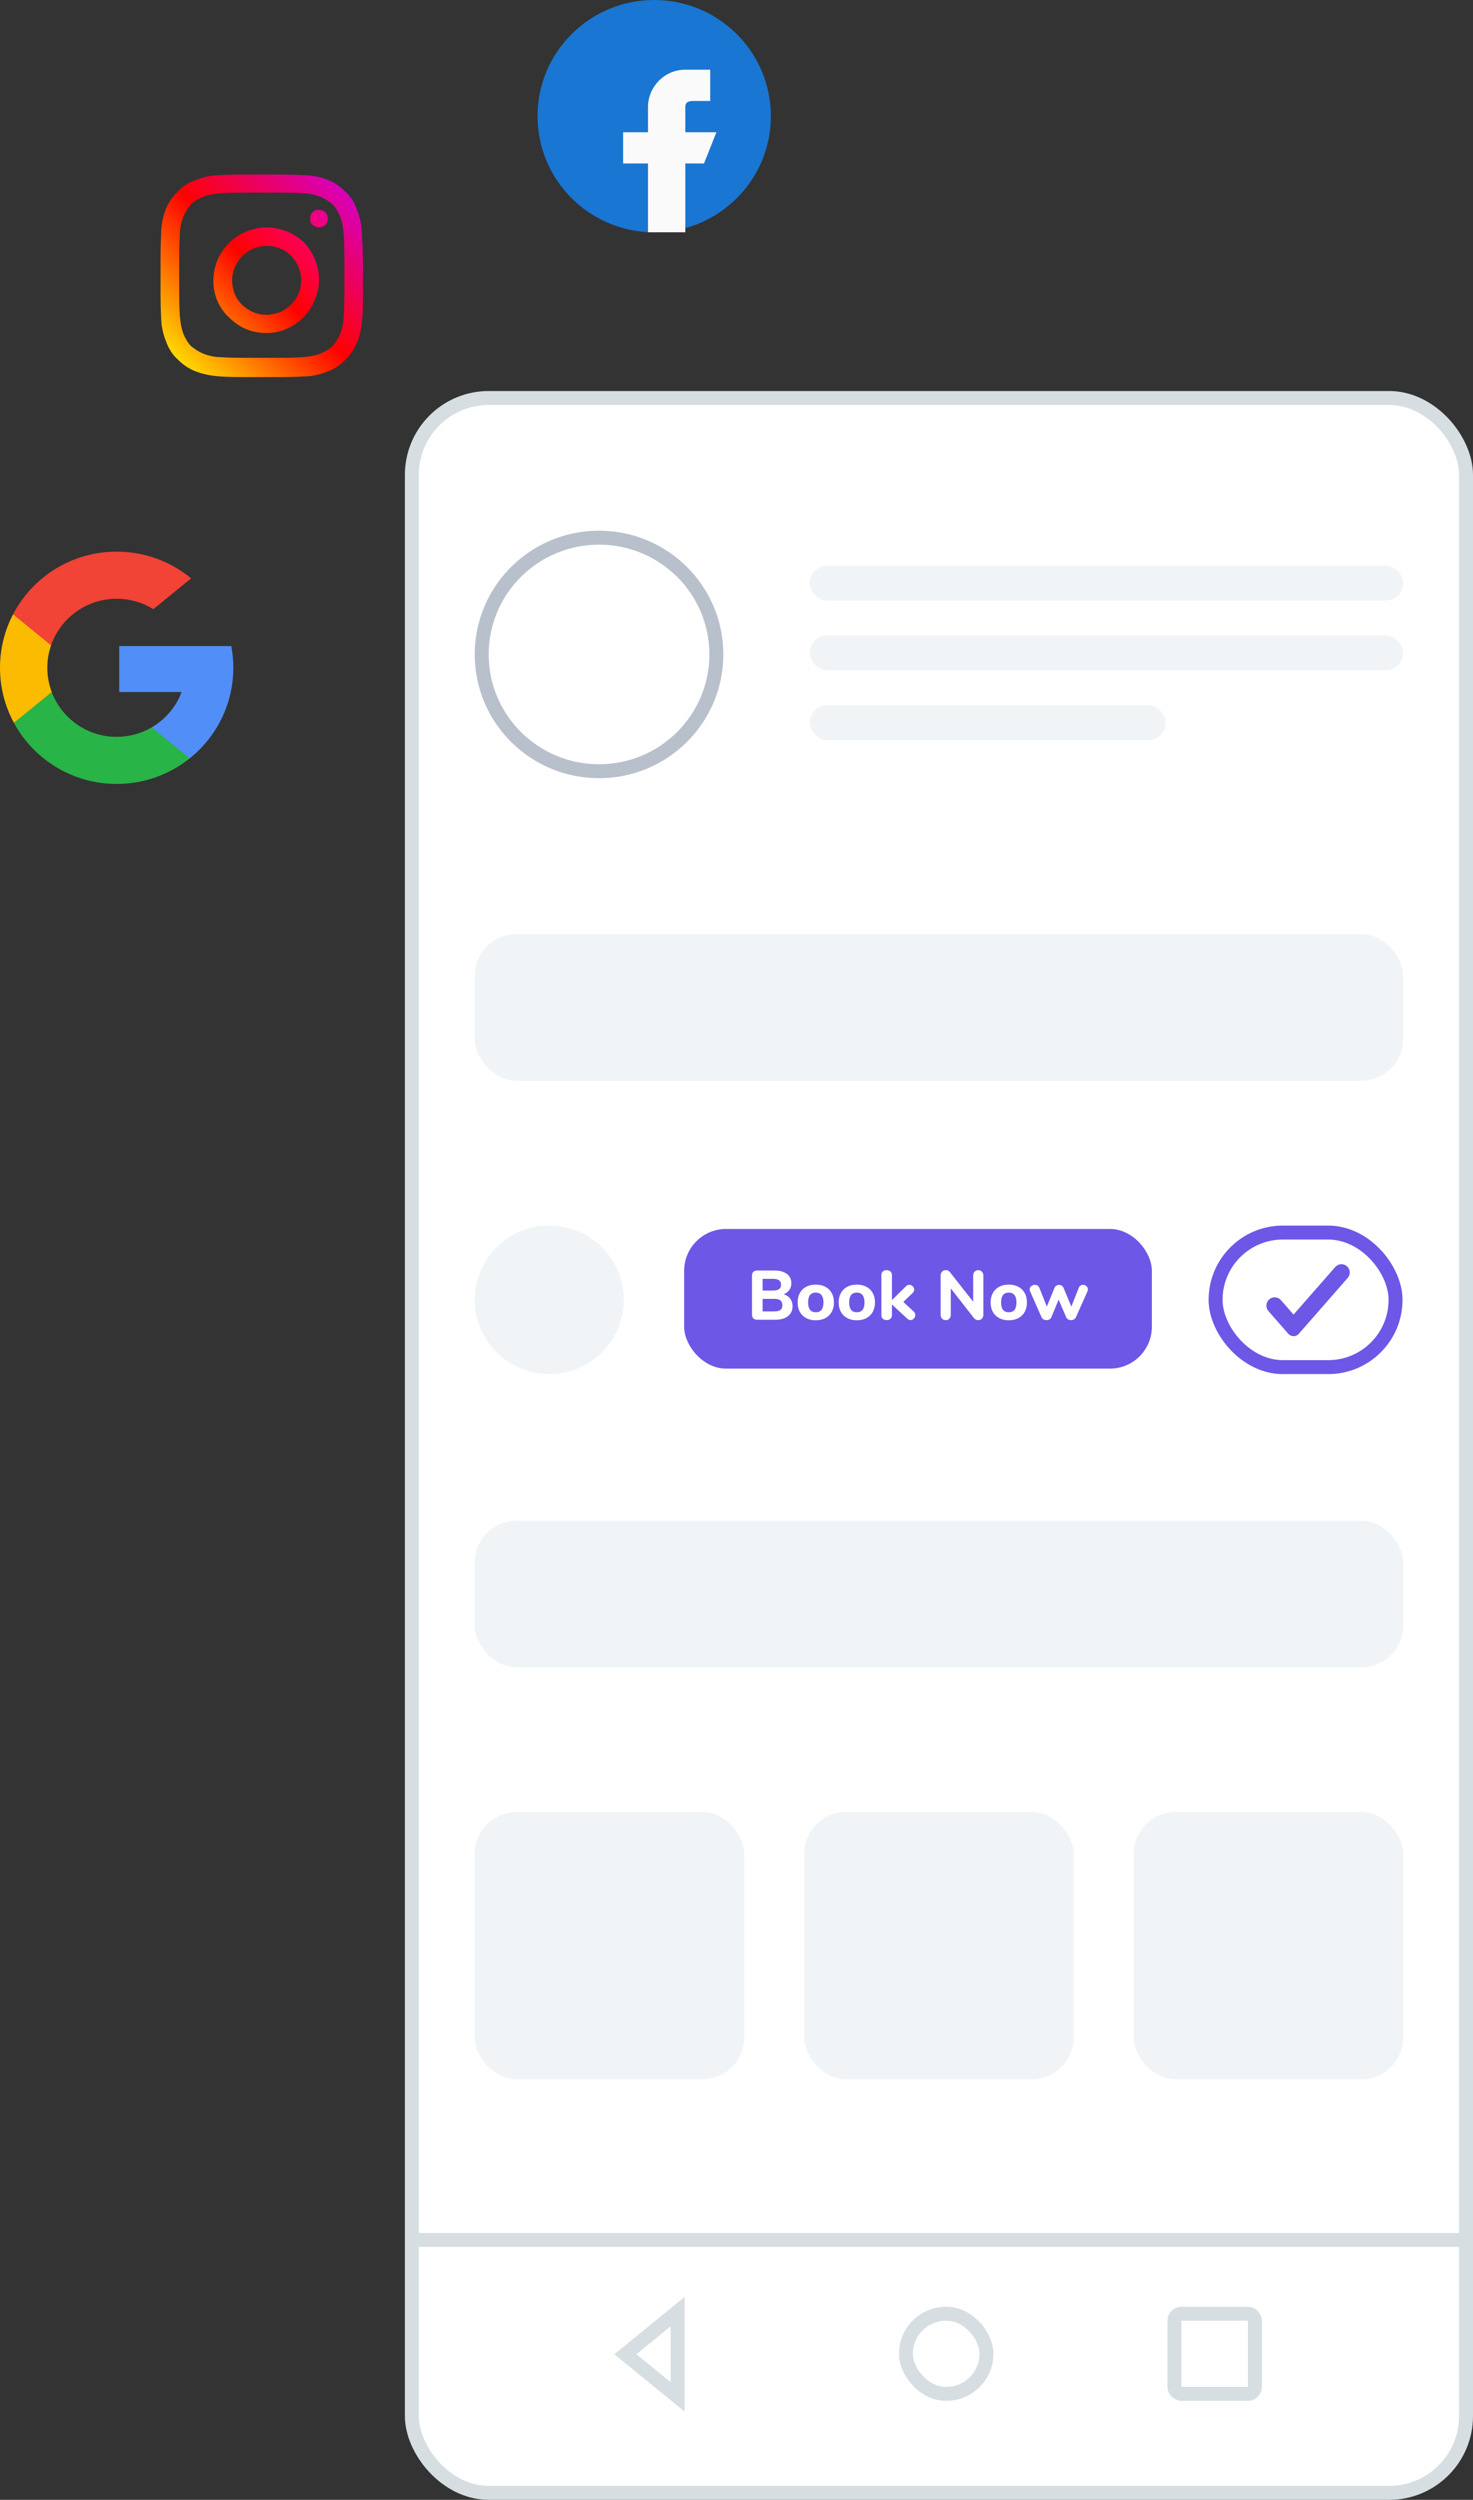 <svg width="211" height="358" viewBox="0 0 211 358" fill="none" xmlns="http://www.w3.org/2000/svg">
<rect x="0" y="0" width="211" height="358" fill="#333333" stroke="none"/>
<rect x="59" y="57" width="151" height="300" rx="11" fill="white" stroke="#D7DEE2" stroke-width="2"/>
<rect x="168.233" y="331.352" width="11.533" height="11.47" rx="1" stroke="#D7DEE2" stroke-width="2"/>
<rect x="129.771" y="331.352" width="11.533" height="11.47" rx="5.735" stroke="#D7DEE2" stroke-width="2"/>
<path d="M97.068 343.257L89.582 337.152L97.068 331.046L97.068 343.257Z" stroke="#D7DEE2" stroke-width="2"/>
<rect x="68" y="217.783" width="133" height="21" rx="6" fill="#F0F4F7"/>
<rect x="68" y="133.783" width="133" height="21" rx="6" fill="#F0F4F7"/>
<rect x="116" y="81" width="85" height="5" rx="2.5" fill="#F0F4F7"/>
<rect x="116" y="91" width="85" height="5" rx="2.5" fill="#F0F4F7"/>
<rect x="116" y="101" width="51" height="5" rx="2.5" fill="#F0F4F7"/>
<rect x="68.001" y="259.498" width="38.613" height="38.282" rx="6" fill="#F0F4F7"/>
<rect x="115.194" y="259.498" width="38.613" height="38.282" rx="6" fill="#F0F4F7"/>
<rect x="162.387" y="259.498" width="38.613" height="38.282" rx="6" fill="#F0F4F7"/>
<path d="M60.001 320.783H210" stroke="#D7DEE2" stroke-width="2"/>
<path d="M78.684 196.784C84.585 196.784 89.368 192.023 89.368 186.15C89.368 180.277 84.585 175.516 78.684 175.516C72.784 175.516 68.001 180.277 68.001 186.15C68.001 192.023 72.784 196.784 78.684 196.784Z" fill="#F0F4F7"/>
<rect x="98" y="176" width="67" height="20" rx="6" fill="#6D57E7"/>
<path d="M112.252 185.35C112.659 185.47 112.972 185.68 113.192 185.98C113.419 186.273 113.532 186.637 113.532 187.07C113.532 187.663 113.312 188.133 112.872 188.48C112.439 188.827 111.839 189 111.072 189H108.452C108.219 189 108.039 188.937 107.912 188.81C107.786 188.683 107.722 188.503 107.722 188.27V182.68C107.722 182.447 107.786 182.267 107.912 182.14C108.039 182.013 108.219 181.95 108.452 181.95H110.972C111.706 181.95 112.286 182.113 112.712 182.44C113.146 182.767 113.362 183.213 113.362 183.78C113.362 184.147 113.262 184.47 113.062 184.75C112.869 185.023 112.599 185.223 112.252 185.35ZM109.242 184.82H110.712C111.112 184.82 111.406 184.753 111.592 184.62C111.786 184.48 111.882 184.27 111.882 183.99C111.882 183.697 111.786 183.483 111.592 183.35C111.406 183.21 111.112 183.14 110.712 183.14H109.242V184.82ZM110.892 187.81C111.306 187.81 111.606 187.74 111.792 187.6C111.979 187.46 112.072 187.233 112.072 186.92C112.072 186.607 111.979 186.377 111.792 186.23C111.606 186.083 111.306 186.01 110.892 186.01H109.242V187.81H110.892ZM116.857 189.08C116.337 189.08 115.88 188.977 115.487 188.77C115.094 188.557 114.79 188.26 114.577 187.88C114.364 187.493 114.257 187.04 114.257 186.52C114.257 186 114.364 185.55 114.577 185.17C114.79 184.783 115.094 184.487 115.487 184.28C115.88 184.073 116.337 183.97 116.857 183.97C117.377 183.97 117.834 184.073 118.227 184.28C118.62 184.487 118.924 184.783 119.137 185.17C119.35 185.55 119.457 186 119.457 186.52C119.457 187.04 119.35 187.493 119.137 187.88C118.924 188.26 118.62 188.557 118.227 188.77C117.834 188.977 117.377 189.08 116.857 189.08ZM116.857 187.93C117.59 187.93 117.957 187.46 117.957 186.52C117.957 186.047 117.86 185.693 117.667 185.46C117.48 185.227 117.21 185.11 116.857 185.11C116.124 185.11 115.757 185.58 115.757 186.52C115.757 187.46 116.124 187.93 116.857 187.93ZM122.736 189.08C122.216 189.08 121.759 188.977 121.366 188.77C120.973 188.557 120.669 188.26 120.456 187.88C120.243 187.493 120.136 187.04 120.136 186.52C120.136 186 120.243 185.55 120.456 185.17C120.669 184.783 120.973 184.487 121.366 184.28C121.759 184.073 122.216 183.97 122.736 183.97C123.256 183.97 123.713 184.073 124.106 184.28C124.499 184.487 124.803 184.783 125.016 185.17C125.229 185.55 125.336 186 125.336 186.52C125.336 187.04 125.229 187.493 125.016 187.88C124.803 188.26 124.499 188.557 124.106 188.77C123.713 188.977 123.256 189.08 122.736 189.08ZM122.736 187.93C123.469 187.93 123.836 187.46 123.836 186.52C123.836 186.047 123.739 185.693 123.546 185.46C123.359 185.227 123.089 185.11 122.736 185.11C122.003 185.11 121.636 185.58 121.636 186.52C121.636 187.46 122.003 187.93 122.736 187.93ZM130.885 187.83C131.038 187.977 131.115 188.143 131.115 188.33C131.115 188.517 131.045 188.683 130.905 188.83C130.771 188.977 130.615 189.05 130.435 189.05C130.261 189.05 130.101 188.98 129.955 188.84L127.765 186.81V188.34C127.765 188.573 127.691 188.75 127.545 188.87C127.405 188.99 127.228 189.05 127.015 189.05C126.795 189.05 126.611 188.99 126.465 188.87C126.325 188.75 126.255 188.573 126.255 188.34V182.61C126.255 182.377 126.325 182.2 126.465 182.08C126.611 181.96 126.795 181.9 127.015 181.9C127.228 181.9 127.405 181.96 127.545 182.08C127.691 182.2 127.765 182.377 127.765 182.61V186.19L129.765 184.22C129.911 184.073 130.075 184 130.255 184C130.441 184 130.605 184.07 130.745 184.21C130.885 184.343 130.955 184.503 130.955 184.69C130.955 184.863 130.878 185.027 130.725 185.18L129.395 186.45L130.885 187.83ZM140.124 181.9C140.344 181.9 140.521 181.973 140.654 182.12C140.794 182.26 140.864 182.443 140.864 182.67V188.28C140.864 188.513 140.794 188.703 140.654 188.85C140.521 188.99 140.344 189.06 140.124 189.06C139.884 189.06 139.691 188.973 139.544 188.8L136.194 184.51V188.28C136.194 188.513 136.127 188.703 135.994 188.85C135.867 188.99 135.694 189.06 135.474 189.06C135.254 189.06 135.077 188.99 134.944 188.85C134.811 188.703 134.744 188.513 134.744 188.28V182.67C134.744 182.443 134.811 182.26 134.944 182.12C135.084 181.973 135.264 181.9 135.484 181.9C135.731 181.9 135.921 181.987 136.054 182.16L139.404 186.42V182.67C139.404 182.443 139.471 182.26 139.604 182.12C139.737 181.973 139.911 181.9 140.124 181.9ZM144.503 189.08C143.983 189.08 143.527 188.977 143.133 188.77C142.74 188.557 142.437 188.26 142.223 187.88C142.01 187.493 141.903 187.04 141.903 186.52C141.903 186 142.01 185.55 142.223 185.17C142.437 184.783 142.74 184.487 143.133 184.28C143.527 184.073 143.983 183.97 144.503 183.97C145.023 183.97 145.48 184.073 145.873 184.28C146.267 184.487 146.57 184.783 146.783 185.17C146.997 185.55 147.103 186 147.103 186.52C147.103 187.04 146.997 187.493 146.783 187.88C146.57 188.26 146.267 188.557 145.873 188.77C145.48 188.977 145.023 189.08 144.503 189.08ZM144.503 187.93C145.237 187.93 145.603 187.46 145.603 186.52C145.603 186.047 145.507 185.693 145.313 185.46C145.127 185.227 144.857 185.11 144.503 185.11C143.77 185.11 143.403 185.58 143.403 186.52C143.403 187.46 143.77 187.93 144.503 187.93ZM154.525 184.43C154.585 184.29 154.668 184.183 154.775 184.11C154.881 184.037 154.995 184 155.115 184C155.301 184 155.468 184.063 155.615 184.19C155.761 184.317 155.835 184.473 155.835 184.66C155.835 184.74 155.815 184.83 155.775 184.93L154.135 188.61C154.075 188.757 153.978 188.87 153.845 188.95C153.711 189.023 153.571 189.06 153.425 189.06C153.271 189.06 153.128 189.023 152.995 188.95C152.868 188.87 152.775 188.757 152.715 188.61L151.645 186.12L150.615 188.61C150.555 188.757 150.461 188.87 150.335 188.95C150.208 189.023 150.065 189.06 149.905 189.06C149.751 189.06 149.608 189.023 149.475 188.95C149.341 188.87 149.245 188.757 149.185 188.61L147.555 184.93C147.515 184.837 147.495 184.747 147.495 184.66C147.495 184.473 147.571 184.317 147.725 184.19C147.885 184.063 148.065 184 148.265 184C148.398 184 148.518 184.037 148.625 184.11C148.738 184.183 148.825 184.29 148.885 184.43L149.955 187.12L151.045 184.45C151.105 184.31 151.191 184.203 151.305 184.13C151.425 184.05 151.555 184.01 151.695 184.01C151.835 184.01 151.965 184.047 152.085 184.12C152.205 184.193 152.295 184.303 152.355 184.45L153.465 187.12L154.525 184.43Z" fill="white"/>
<rect x="174.127" y="176.516" width="25.778" height="19.268" rx="9.634" stroke="#6D57E7" stroke-width="2"/>
<path d="M185.673 188.589C185.473 188.816 185.12 188.816 184.92 188.589L183.112 186.523C182.838 186.209 182.351 186.209 182.076 186.521C181.846 186.781 181.846 187.171 182.074 187.431L184.92 190.683C185.119 190.91 185.473 190.91 185.673 190.683L192.675 182.684C192.902 182.425 192.902 182.038 192.675 181.778C192.401 181.466 191.914 181.466 191.64 181.778L185.673 188.589Z" fill="#6D57E7" stroke="#6D57E7"/>
<path d="M102.614 93.723C102.614 102.954 95.094 110.446 85.807 110.446C76.521 110.446 69.001 102.954 69.001 93.723C69.001 84.492 76.521 77 85.807 77C95.094 77 102.614 84.492 102.614 93.723Z" stroke="#B8C0CC" stroke-width="2"/>
<path d="M51.822 33.451C51.822 32.294 51.555 31.049 51.11 29.982C50.755 29.003 50.221 28.113 49.42 27.402C48.709 26.69 47.819 26.067 46.84 25.712C45.684 25.267 44.528 25.089 43.371 25.089C41.859 25 41.325 25 37.411 25C33.497 25 33.052 25 31.451 25.089C30.294 25.089 29.049 25.356 27.982 25.801C27.003 26.156 26.113 26.69 25.402 27.491C24.69 28.203 24.067 29.092 23.712 30.071C23.267 31.227 23.089 32.383 23.089 33.54C23 35.052 23 35.586 23 39.5C23 43.414 23 43.859 23.089 45.46C23.089 46.617 23.356 47.862 23.801 48.929C24.156 49.908 24.69 50.797 25.491 51.509C26.203 52.221 27.092 52.844 28.071 53.199C29.227 53.644 30.383 53.822 31.54 53.911C33.052 54 33.586 54 37.5 54C41.414 54 41.859 54 43.46 53.911C44.617 53.911 45.862 53.644 46.929 53.199C47.908 52.844 48.709 52.31 49.509 51.509C50.31 50.709 50.755 49.908 51.199 48.929C51.644 47.773 51.822 46.617 51.911 45.46C52 43.948 52 43.414 52 39.5C52 35.586 51.911 35.052 51.822 33.451ZM49.242 45.193C49.242 46.083 49.064 46.972 48.709 47.862C48.442 48.485 48.086 49.018 47.641 49.552C47.196 49.997 46.574 50.353 45.951 50.62C45.061 50.975 44.172 51.064 43.282 51.153C41.77 51.242 41.325 51.242 37.5 51.242C33.675 51.242 33.23 51.242 31.718 51.153C30.828 51.153 29.939 50.975 29.049 50.62C28.426 50.353 27.893 49.997 27.359 49.552C26.914 49.107 26.558 48.485 26.291 47.862C25.936 46.972 25.847 46.083 25.758 45.193C25.669 43.681 25.669 43.236 25.669 39.411C25.669 35.586 25.669 35.141 25.758 33.629C25.758 32.739 25.936 31.85 26.291 30.96C26.558 30.337 26.914 29.804 27.359 29.27C27.804 28.825 28.426 28.469 29.049 28.203C29.939 27.847 30.828 27.758 31.718 27.669C33.23 27.58 33.675 27.58 37.5 27.58C41.325 27.58 41.77 27.58 43.282 27.669C44.172 27.669 45.061 27.847 45.951 28.203C46.574 28.469 47.107 28.825 47.641 29.27C48.086 29.715 48.442 30.337 48.709 30.96C49.064 31.85 49.153 32.739 49.242 33.629C49.331 35.141 49.331 35.586 49.331 39.411C49.331 43.236 49.331 43.681 49.242 45.193Z" fill="url(#paint0_linear)"/>
<path d="M38.194 32.565C36.73 32.565 35.266 33.022 33.985 33.844C32.704 34.667 31.789 35.855 31.149 37.225C30.6 38.596 30.417 40.149 30.691 41.611C30.966 43.073 31.698 44.443 32.795 45.449C33.893 46.545 35.174 47.276 36.638 47.55C38.102 47.824 39.657 47.733 41.03 47.093C42.402 46.545 43.591 45.54 44.415 44.261C45.238 42.981 45.696 41.52 45.696 40.058C45.696 38.047 44.872 36.129 43.5 34.667C42.127 33.388 40.206 32.565 38.194 32.565ZM38.194 45.083C37.187 45.083 36.272 44.809 35.449 44.261C34.625 43.712 33.985 42.981 33.619 42.068C33.253 41.154 33.161 40.149 33.344 39.235C33.528 38.322 33.985 37.408 34.717 36.677C35.449 35.946 36.272 35.489 37.279 35.306C38.193 35.124 39.2 35.215 40.115 35.581C41.03 35.946 41.762 36.586 42.31 37.408C42.859 38.23 43.134 39.144 43.134 40.149C43.134 40.789 43.042 41.428 42.768 42.068C42.493 42.707 42.127 43.164 41.67 43.621C41.213 44.078 40.664 44.443 40.115 44.718C39.474 44.9 38.834 45.083 38.194 45.083Z" fill="url(#paint1_linear)"/>
<path d="M46.957 31.291C46.957 31.553 46.89 31.816 46.758 32.013C46.625 32.21 46.426 32.407 46.16 32.472C45.895 32.538 45.696 32.604 45.43 32.538C45.165 32.472 44.966 32.341 44.767 32.21C44.568 32.013 44.435 31.816 44.435 31.553C44.435 31.291 44.435 31.028 44.501 30.831C44.568 30.569 44.767 30.372 44.966 30.24C45.165 30.109 45.43 30.044 45.696 30.044C46.028 30.044 46.359 30.175 46.625 30.437C46.824 30.634 46.957 30.962 46.957 31.291Z" fill="url(#paint2_linear)"/>
<path d="M7.408 99.104L6.244 103.427L1.992 103.517C0.721 101.171 0 98.486 0 95.634C0 92.876 0.674 90.275 1.869 87.984H1.87L5.655 88.675L7.314 92.42C6.967 93.428 6.778 94.509 6.778 95.634C6.778 96.855 7 98.025 7.408 99.104Z" fill="#FBBB00"/>
<path d="M33.132 92.526C33.324 93.533 33.424 94.572 33.424 95.634C33.424 96.825 33.298 97.986 33.059 99.107C32.245 102.92 30.119 106.249 27.175 108.605L27.174 108.604L22.405 108.362L21.73 104.169C23.684 103.029 25.212 101.244 26.016 99.107H17.079V92.526H26.146H33.132Z" fill="#518EF8"/>
<path d="M27.174 108.604L27.174 108.605C24.31 110.897 20.672 112.268 16.712 112.268C10.347 112.268 4.814 108.727 1.991 103.517L7.407 99.104C8.818 102.853 12.452 105.522 16.712 105.522C18.543 105.522 20.258 105.029 21.73 104.169L27.174 108.604Z" fill="#28B446"/>
<path d="M27.379 82.829L21.965 87.241C20.442 86.293 18.641 85.746 16.712 85.746C12.356 85.746 8.654 88.537 7.314 92.42L1.869 87.984H1.868C4.65 82.647 10.253 79 16.712 79C20.767 79 24.485 80.438 27.379 82.829Z" fill="#F14336"/>
<path d="M93.712 33.268C102.942 33.268 110.425 25.82 110.425 16.634C110.425 7.447 102.942 0 93.712 0C84.482 0 77 7.447 77 16.634C77 25.82 84.482 33.268 93.712 33.268Z" fill="#1976D2"/>
<path d="M102.626 18.937H98.169V15.354C98.169 14.365 98.968 14.459 99.952 14.459H101.734V9.98H98.169C95.215 9.98 92.821 12.386 92.821 15.354V18.937H89.256V23.415H92.821V33.267H98.169V23.415H100.843L102.626 18.937Z" fill="#FAFAFA"/>
<defs>
<linearGradient id="paint0_linear" x1="25.587" y1="51.358" x2="49.504" y2="27.442" gradientUnits="userSpaceOnUse">
<stop stop-color="#FFD600"/>
<stop offset="0.5" stop-color="#FF0100"/>
<stop offset="1" stop-color="#D800B9"/>
</linearGradient>
<linearGradient id="paint1_linear" x1="32.781" y1="45.497" x2="43.513" y2="34.751" gradientUnits="userSpaceOnUse">
<stop stop-color="#FF6400"/>
<stop offset="0.5" stop-color="#FF0100"/>
<stop offset="1" stop-color="#FD0056"/>
</linearGradient>
<linearGradient id="paint2_linear" x1="44.77" y1="32.168" x2="46.572" y2="30.346" gradientUnits="userSpaceOnUse">
<stop stop-color="#F30072"/>
<stop offset="1" stop-color="#E50097"/>
</linearGradient>
</defs>
</svg>
